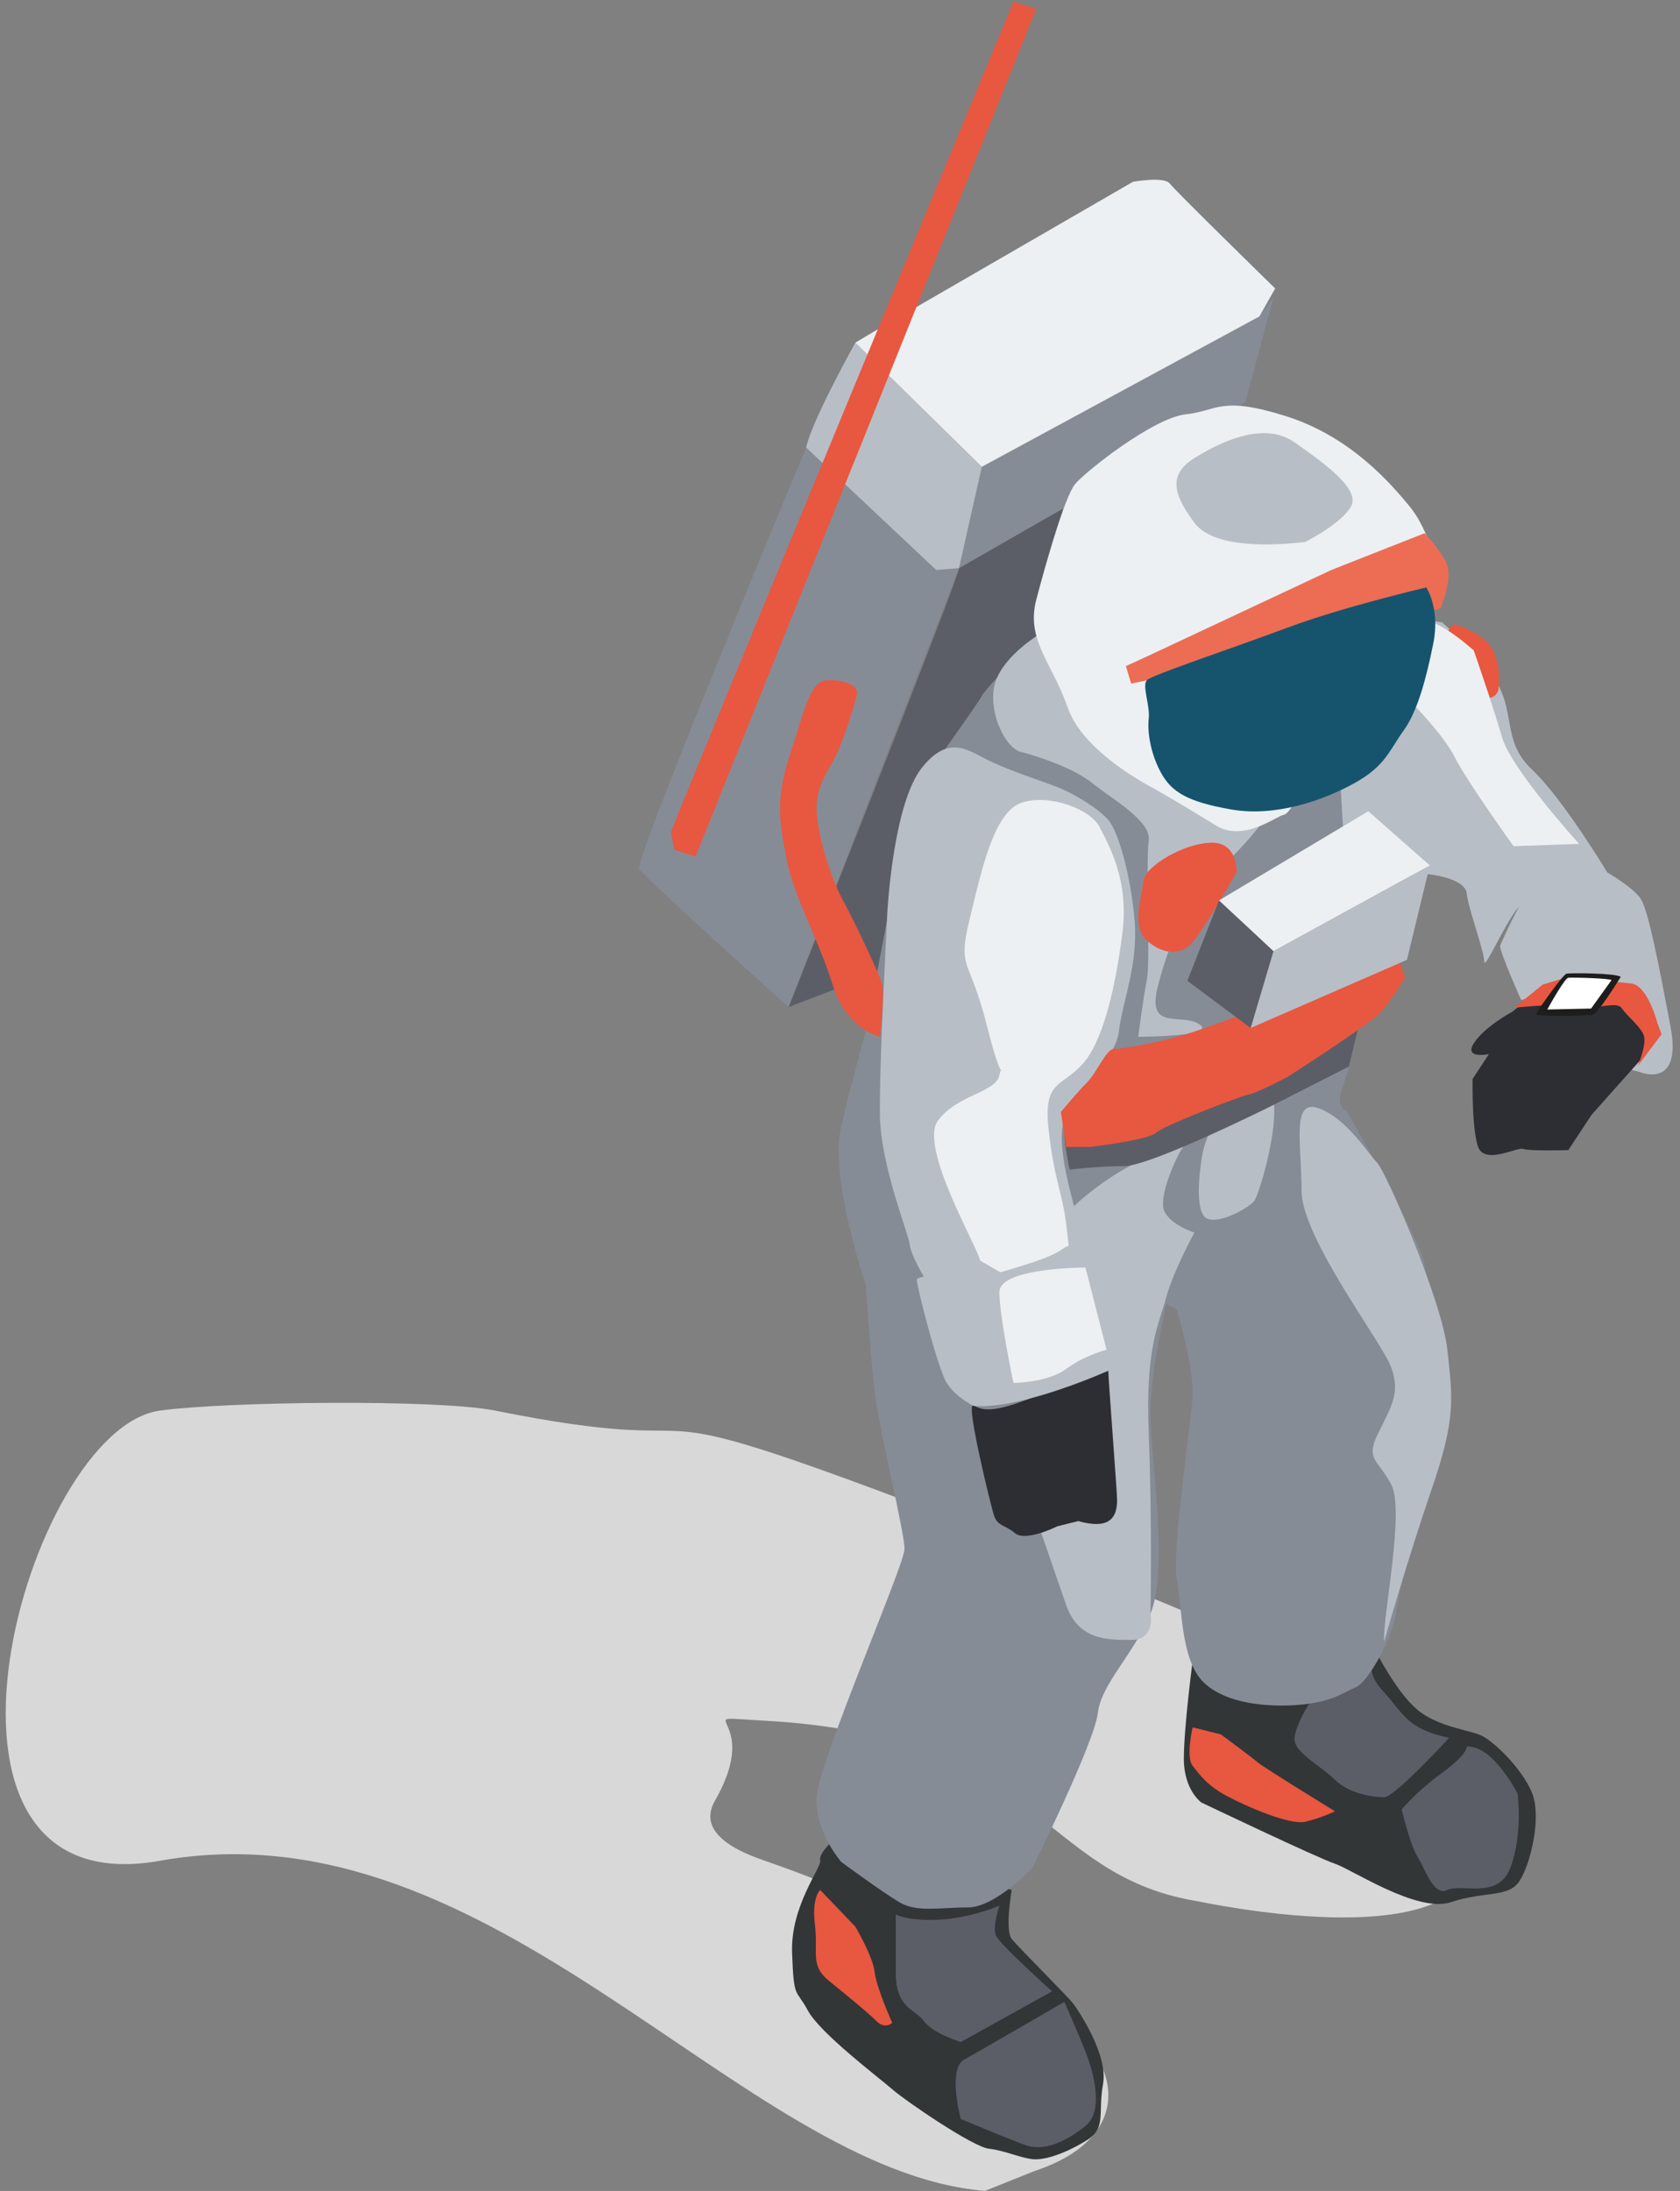 <svg xmlns="http://www.w3.org/2000/svg" width="168" height="219" viewBox="0 0 168 219">
  <rect x="0" y="0" width="168" height="219" fill="#808080" stroke="none"/>
  <g fill="none" fill-rule="evenodd">
    <path fill="#D8D8D8" d="M98.492,218.996 C74.113,216.965 49.492,179.996 16,185.996 C-10.712,190.781 2.625,142.821 16,140.996 C22.652,140.088 43.736,139.845 49.492,140.996 C74.267,145.951 60.015,138.518 90.492,149.996 C108.105,156.63 125.6,163.698 142.492,171.996 C144.829,173.144 146.617,175.544 147.492,177.996 C148.389,180.507 148.139,183.409 147.492,185.996 C145.114,195.508 120.782,190.218 119.492,189.996 C103.707,187.274 104.308,173.541 76.492,171.996 C68.112,171.531 76.535,171.172 71.492,179.996 C69.498,183.486 74.511,185.307 76.492,185.996 C92.762,191.655 85.452,191.806 101.492,198.996 C112.237,203.813 114.764,213.239 103.492,216.996 L98.492,218.996 Z" style="mix-blend-mode:multiply"/>
    <g transform="matrix(-1 0 0 1 167.75 0)">
      <path fill="#5B5E67" d="M61.486,50.854 C62.189,51.204 72.027,56.272 71.851,56.796 C71.676,57.32 88.892,100.66 88.892,100.66 L79.757,97.165 L62.189,63.437 L61.486,50.854"/>
      <path fill="#868C96" d="M88.892,100.66 L71.851,56.796 L74.135,56.971 L87.135,44.738 C87.135,44.738 104.351,85.981 103.824,86.854 C103.297,87.728 88.892,100.66 88.892,100.66"/>
      <polyline fill="#868C96" points="71.851 56.796 69.568 46.66 41.811 31.631 40.405 29.709 43.216 40.194 61.486 50.854 71.851 56.796"/>
      <path fill="#323637" d="M47.608,180.175 C47.608,180.175 35.883,185.767 34.257,186.291 C32.631,186.816 26.015,191.259 22.662,190.136 C19.31,189.013 16.914,189.708 15.811,188.039 C14.708,186.37 13.527,181.573 14.581,179.126 C15.635,176.68 18.32,174.144 19.5,173.534 C20.681,172.924 23.892,172.66 26,170.913 C28.108,169.165 30.216,164.971 30.216,164.971 L46.027,164.796 L48.486,166.019 C48.486,166.019 49.365,172.66 49.365,175.806 C49.365,178.951 47.608,180.175 47.608,180.175"/>
      <path fill="#5B5E67" d="M21.081 174.583C21.081 174.583 20.905 175.282 23.541 177.204 26.176 179.126 27.581 180.874 27.581 180.874 27.581 180.874 26.703 184.544 26 185.592 25.297 186.641 24.419 189.612 23.014 188.913 21.608 188.214 17.919 189.961 16.689 186.641 15.459 183.32 15.986 179.301 15.986 179.301 15.986 179.301 18.446 174.408 21.081 174.583M22.838 173.709C22.838 173.709 28.284 179.65 29.338 179.65 30.392 179.65 32.851 179.301 34.257 177.903 35.662 176.505 38.473 175.107 38.297 173.709 38.122 172.311 36.892 170.388 36.892 170.388L30.392 166.194C30.392 166.194 31.27 167.068 29.338 169.165 27.405 171.262 27.054 172.835 22.838 173.709"/>
      <path fill="#323637" d="M66.581,188.913 C66.581,188.913 67.284,192.932 66.581,193.806 C65.878,194.68 60.959,199.573 60.432,200.272 C59.905,200.971 56.915,205.401 57.446,208.311 C57.976,211.22 57.095,212.68 59.027,213.903 C60.959,215.126 63.186,215.96 64.473,215.825 C65.76,215.69 67.284,214.951 68.865,214.777 C70.446,214.602 77.122,210.058 78.527,208.835 C79.932,207.612 85.73,203.243 86.959,200.971 C88.189,198.699 88.365,199.922 88.541,195.204 C88.716,190.485 85.544,186.641 85.73,185.942 C85.915,185.243 84.324,183.845 84.324,183.845 L66.581,188.913"/>
      <path fill="#868C96" d="M64.473,186.641 C64.473,186.641 68.162,190.66 70.973,190.66 C73.784,190.66 76.068,191.184 77.824,190.136 C79.581,189.087 83.622,186.117 83.622,186.117 C83.622,186.117 86.247,183.146 86.081,179.65 C85.915,176.155 77.297,156.408 77.297,154.835 C77.297,153.262 79.581,143.825 80.108,140.33 C80.635,136.835 81.162,128.447 81.162,128.447 C81.162,128.447 84.851,117.786 83.622,112.544 C82.392,107.301 81.162,103.107 81.162,103.107 C81.162,103.107 76.946,80.738 76.595,79.864 C76.243,78.99 69.743,70.078 69.568,69.553 C69.392,69.029 62.541,61.864 62.541,61.864 L28.635,67.631 C28.635,67.631 26.636,70.833 27.23,73.922 C27.824,77.012 30.216,85.631 30.216,85.631 L31.797,102.233 C31.797,102.233 32.851,107.126 33.554,108.874 C34.257,110.621 33.027,111.146 33.027,111.146 C33.027,111.146 25.473,124.427 25.297,126.35 C25.122,128.272 22.628,136.553 22.838,138.757 C23.048,140.961 24.068,144.699 24.419,146.097 C24.77,147.495 27.802,158.264 28.108,160.951 C28.414,163.639 30.919,168.117 32.149,168.641 C33.378,169.165 34.507,170.092 37.595,170.388 C40.682,170.685 45.149,170.388 47.432,168.117 C49.716,165.845 49.541,160.427 50.068,157.806 C50.595,155.184 48.662,142.427 48.486,139.631 C48.311,136.835 50.068,130.893 50.068,130.893 L51.122,130.369 C51.122,130.369 52.878,137.709 52.703,142.078 C52.527,146.447 50.946,157.107 52.703,161.301 C54.459,165.495 57.622,168.291 57.973,171.262 C58.324,174.233 64.473,186.641 64.473,186.641"/>
      <path fill="#E85740" d="M64.473 92.971C65.703 93.67 67.635 94.718 70.622 93.845 73.608 92.971 75.365 92.097 75.365 90.524 75.365 88.951 76.946 88.078 73.432 86.155 69.919 84.233 67.635 83.359 65.703 84.408 63.77 85.456 62.541 88.078 62.716 89.126 62.892 90.175 64.473 92.971 64.473 92.971M72.554 135.786C72.554 135.786 64.571 133.547 63.946 133.34 63.321 133.132 60.432 132.641 60.432 132.641 60.432 132.641 65.176 135.786 66.932 136.66 68.689 137.534 71.324 138.233 71.324 138.233L72.554 135.786M1.23 100.136L5.797 98.039 9.311 95.767C9.311 95.767 8.959 94.893 7.905 94.893 6.851 94.893 1.932 96.117 1.932 96.117L1.23 100.136M34.257 181.049C34.257 181.049 41.495 176.604 41.986 176.155 42.478 175.706 45.676 173.359 45.676 173.359L48.486 172.66C48.486 172.66 49.189 175.631 48.486 176.505 47.784 177.379 47.081 178.427 45.149 179.476 43.216 180.524 38.824 182.447 37.243 182.097 35.662 181.748 34.257 181.049 34.257 181.049M78.527 202.194C78.527 202.194 80.108 198.699 80.284 197.126 80.459 195.553 82.216 192.583 82.216 192.583L85.73 188.913C85.73 188.913 86.598 189.612 86.257 192.408 85.915 195.204 86.784 196.427 84.851 198 82.919 199.573 80.986 201.146 80.108 202.019 79.23 202.893 78.527 202.194 78.527 202.194"/>
      <path fill="#5B5E67" d="M71.676 211.806C71.851 211.107 72.905 206.738 71.324 205.864 69.743 204.99 61.311 200.097 61.311 200.097 61.311 200.097 59.378 204.466 58.851 206.039 58.324 207.612 57.446 211.107 59.203 212.505 60.959 213.903 63.243 215.126 65.176 214.427 67.108 213.728 71.676 211.806 71.676 211.806M62.541 199.049L71.676 204.117C71.676 204.117 74.486 203.243 75.365 202.019 76.243 200.796 78.176 200.796 78.176 197.126L78.176 191.359C78.176 191.359 76.946 192.058 73.784 191.883 70.622 191.709 67.811 190.485 67.811 190.485 67.811 190.485 68.514 192.583 68.162 193.456 67.811 194.33 62.541 199.049 62.541 199.049"/>
      <path fill="#B8BEC6" d="M52.703 161.301C52.703 161.301 52.176 163.922 54.635 163.922 57.095 163.922 59.905 163.922 61.135 160.427 62.365 156.932 65.878 146.621 65.878 146.621 65.878 146.621 63.946 127.573 62.892 124.078 61.838 120.583 54.5 115.975 53.054 115.864 51.609 115.754 49.014 114.117 49.541 114.816 50.068 115.515 52 119.709 51.297 121.107 50.595 122.505 48.311 123.204 48.311 123.204 48.311 123.204 50.419 127.049 51.122 129.67 51.824 132.291 53.23 134.563 52.878 143.301 52.527 152.039 52.703 161.301 52.703 161.301M29.338 164.097C29.514 161.65 27.23 150.99 28.635 148.369 30.041 145.748 31.27 145.922 29.865 143.126 28.459 140.33 27.757 139.107 28.635 136.66 29.514 134.214 37.595 123.728 37.595 119.01 37.595 114.291 38.649 109.748 35.838 110.796 33.027 111.845 30.919 115.34 30.041 116.214 29.162 117.087 23.541 130.019 23.014 134.913 22.486 139.806 22.135 141.728 24.595 148.893 27.054 156.058 29.338 164.097 29.338 164.097M40.405 109.922C39.907 112.898 41.811 119.359 42.338 120.058 42.865 120.757 46.554 122.854 47.432 121.456 48.311 120.058 47.608 115.689 47.432 114.99 47.257 114.291 46.203 111.146 45.324 110.621 44.446 110.097 40.581 108.874 40.405 109.922"/>
      <path fill="#2C2E33" d="M56.919,137.01 C56.919,137.883 56.041,149.068 56.041,149.942 C56.041,150.816 56.216,151.864 57.27,152.214 C58.324,152.563 59.905,152.039 59.905,152.039 L62.014,152.563 C62.014,152.563 65.176,154.136 66.23,153.262 C67.284,152.388 67.986,152.563 68.338,151.515 C68.689,150.466 71.149,140.33 70.446,140.505 C69.743,140.68 69.216,141.553 64.824,139.806 C60.432,138.058 56.919,137.01 56.919,137.01"/>
      <path fill="#B8BEC6" d="M59.73,123.029 C59.905,121.631 62.365,114.816 61.311,111.845 C60.257,108.874 56.216,106.078 55.865,103.107 C55.514,100.136 53.932,96.466 54.284,92.097 C54.635,87.728 55.865,83.184 56.919,81.961 C57.973,80.738 60.432,79.34 61.662,78.816 C62.892,78.291 66.23,77.243 68.514,76.194 C70.797,75.146 72.73,73.223 75.541,76.718 C78.351,80.214 78.996,90.384 79.054,91.922 C79.112,93.46 79.835,106.417 79.757,111.495 C79.678,116.574 76.858,123.396 76.77,124.427 C76.682,125.458 75.189,127.922 75.189,127.922 C75.189,127.922 74.55,129.301 71.324,129.845 C68.099,130.389 59.203,126.699 59.203,126.699 L59.73,123.029"/>
      <path fill="#ECF0F3" d="M69.743,126 C69.919,124.777 75.892,114.641 73.959,112.019 C72.027,109.398 68.162,109.223 67.811,107.476 C67.459,105.728 67.284,109.573 69.041,102.583 C70.797,95.592 72.027,96.99 70.797,91.922 C69.568,86.854 68.338,81.087 65.527,80.214 C62.716,79.34 58.676,80.913 57.797,82.66 C56.919,84.408 54.811,87.903 55.514,93.32 C56.216,98.738 57.446,104.155 59.554,106.427 C61.662,108.699 63.419,108 62.892,112.893 C62.365,117.786 61.486,119.359 61.135,122.33 L60.784,125.301 L67.635,127.223 L69.743,126"/>
      <path fill="#5B5E67" d="M31.797,102.233 L32.851,106.602 L40.757,110.621 C40.757,110.621 52.703,116.563 55.338,116.563 C57.973,116.563 60.784,116.913 60.784,116.913 C60.784,116.913 61.662,112.893 61.135,112.893 C60.608,112.893 45.5,106.602 43.919,106.427 C42.338,106.252 31.797,102.233 31.797,102.233"/>
      <path fill="#B8BEC6" d="M24.946,87.379 C24.946,87.379 21.257,87.728 21.081,89.301 C20.905,90.874 19.339,95.03 19.324,96.117 C19.31,97.203 16.514,90.524 15.284,90.175 C14.054,89.825 7.027,87.204 7.027,87.204 C7.027,87.204 11.419,79.864 14.581,76.893 C17.743,73.922 15.986,70.777 18.622,67.456 C21.257,64.136 23.541,62.214 23.541,62.214 L28.459,61.34 L33.905,73.573 C33.905,73.573 33.423,86.155 33.027,86.33 C32.631,86.505 24.946,87.379 24.946,87.379"/>
      <path fill="#B8BEC6" d="M17.743,94.544 C17.743,95.243 15.635,99.961 15.635,99.961 C15.635,99.961 10.365,98.563 9.662,98.738 C8.959,98.913 10.892,105.379 10.892,105.379 L3.865,107.126 C3.865,107.126 -0.527,109.049 0.703,102.583 C1.932,96.117 2.921,90.977 3.689,89.825 C4.457,88.673 7.027,87.204 7.027,87.204 C7.027,87.204 13.176,87.204 14.405,88.427 C15.635,89.65 17.743,94.544 17.743,94.544"/>
      <path fill="#2C2E33" d="M3.521,105.746 L8.605,111.446 L10.917,114.962 C10.917,114.962 14.847,115.076 15.435,114.841 C16.023,114.607 19.379,116.543 19.983,114.526 C20.586,112.509 20.489,107.847 20.489,107.847 L18.857,105.365 C18.857,105.365 21.436,105.902 20.348,104.247 C19.26,102.592 16.516,101.129 16.516,101.129 L13.676,98.818 C13.041,98.3 12.227,98.051 11.41,98.123 L4.823,98.697 L2.205,102.616 L3.521,105.746"/>
      <path fill="#B8BEC6" d="M64.122,63.612 C64.122,63.612 67.811,65.883 68.338,68.68 C68.865,71.476 67.108,74.796 65.703,75.146 C64.297,75.495 60.432,76.718 58.5,78.291 C56.568,79.864 52.572,82.06 52.878,84.058 C53.185,86.056 52.703,96.117 53.054,97.864 C53.405,99.612 53.932,103.631 53.932,103.631 C53.932,103.631 46.027,103.631 47.784,102.408 C49.541,101.184 53.069,103.132 52,98.738 C50.931,94.344 48.838,90 47.959,89.126 C47.081,88.252 44.446,85.631 43.041,84.058 C41.635,82.485 39.878,80.039 39.878,80.039 C39.878,80.039 45.851,82.485 52.351,76.544 C58.851,70.602 61.311,65.709 61.311,65.709 L64.122,63.612"/>
      <path fill="#ECF0F3" d="M52.351,78.816 C52.351,78.816 59.378,75.32 60.959,70.777 C62.541,66.233 65.176,63.961 64.122,59.942 C63.068,55.922 61.241,49.631 60.257,48.408 C59.273,47.184 52.427,41.767 49.189,41.417 C45.952,41.068 45.721,39.536 39.176,41.592 C32.631,43.649 28.635,48.408 26.878,50.505 C25.122,52.602 24.243,55.748 24.243,56.796 C24.243,57.845 36.365,76.369 36.365,76.369 C36.365,76.369 38.473,81.262 39.351,81.437 C40.23,81.612 43.392,84.233 46.203,82.485 C49.014,80.738 52.351,78.816 52.351,78.816"/>
      <path fill="#B8BEC6" d="M37.243 54.175C40.314 54.538 46.378 54.874 48.311 52.252 50.243 49.631 51.122 47.534 48.311 45.786 45.5 44.039 41.284 42.117 38.297 44.214 35.311 46.311 31.622 48.932 32.676 50.68 33.73 52.427 37.243 54.175 37.243 54.175M87.135 44.738C86.608 42.117 82.216 34.252 82.216 34.252L69.568 46.66 71.851 56.796 74.135 56.971 87.135 44.738"/>
      <path fill="#ECF0F3" d="M40.23,28.835 C40.23,28.835 50.198,19.099 50.77,18.35 C51.343,17.6 54.459,18.175 54.459,18.175 L80.459,33.204 L82.216,34.252 L69.568,46.66 L41.811,31.631 L40.23,28.835"/>
      <path fill="#E85740" d="M100.662 83.184C99.236 79.34 66.405.175 66.405.175L64.122.874 98.203 85.631 100.311 84.932 100.662 83.184M17.919 69.029C17.919 69.029 18.446 70.602 20.378 69.204 22.311 67.806 22.486 67.806 23.014 65.359 23.541 62.913 22.311 62.388 22.311 62.388 22.311 62.388 19.324 63.262 18.446 65.01 17.568 66.757 17.919 69.029 17.919 69.029"/>
      <path fill="#B8BEC6" d="M55.514,135.437 C56.041,132.466 58.149,124.252 58.149,124.252 C58.149,124.252 60.257,123.903 61.662,124.951 C63.068,126 69.216,127.573 69.216,127.573 C69.216,127.573 76.068,127.223 76.068,127.922 C76.068,128.621 73.959,136.835 73.081,138.233 C72.203,139.631 70.446,140.505 70.446,140.505 C70.446,140.505 68.865,140.854 64.824,139.806 C60.784,138.757 56.919,137.01 56.919,137.01 L55.514,135.437"/>
      <path fill="#ECF0F3" d="M59.203,126.699 C59.203,126.699 67.811,126.699 67.811,129.146 C67.811,131.592 66.405,138.233 66.405,138.233 C66.405,138.233 62.997,138.213 61.135,136.835 C59.273,135.457 57.095,134.913 57.095,134.913 L59.203,126.699"/>
      <path fill="#E85740" d="M28.108 95.243L27.23 97.689C27.23 97.689 28.635 100.136 29.865 101.359 31.095 102.583 39 107.65 39 107.65 39 107.65 41.986 109.223 42.865 109.398 43.743 109.573 51.473 112.544 52.176 113.243 52.878 113.942 58.676 114.641 58.676 114.641L61.135 114.641 61.662 111.146C61.662 111.146 59.905 109.049 59.027 108.175 58.149 107.301 57.095 104.854 56.392 104.854 55.689 104.854 52.176 104.33 48.838 103.282 45.5 102.233 36.937 98.913 34.784 98.214 32.631 97.515 28.108 95.243 28.108 95.243M44.095 87.204C44.095 87.204 43.919 84.233 46.554 84.233 49.189 84.233 53.23 86.505 53.405 88.078 53.581 89.65 54.635 92.621 53.054 94.019 51.473 95.417 49.892 95.417 48.838 94.544 47.784 93.67 44.095 87.204 44.095 87.204"/>
      <polyline fill="#B8BEC6" points="40.405 95.068 42.689 102.757 27.054 95.942 24.77 86.505 40.405 95.068"/>
      <path fill="#5B5E67" d="M45.851,90 C45.324,90.35 40.405,95.068 40.405,95.068 L42.689,102.757 L49.014,98.039 L45.851,90"/>
      <polyline fill="#ECF0F3" points="30.919 81.087 24.77 86.505 40.405 95.068 45.851 90 30.919 81.087"/>
      <path fill="#ECF0F3" d="M26.469,70.369 C26.469,70.369 23.423,73.398 22.252,75.728 C21.081,78.058 16.396,84.583 16.396,84.583 L9.838,84.35 C9.838,84.35 16.631,76.893 17.568,73.631 C18.504,70.369 20.378,65.01 20.378,65.01 C20.378,65.01 25.531,60.349 26.234,62.68 C26.937,65.01 26.469,70.369 26.469,70.369"/>
      <path fill="#EC6D54" d="M23.716,60.816 C23.716,60.816 22.311,57.67 23.189,56.097 C24.068,54.524 25.297,53.301 25.297,53.301 L34.608,56.971 L52.878,65.534 L55.162,66.583 L54.635,68.33 L51.297,67.631 L23.716,60.816"/>
      <path fill="#16546E" d="M25.122,58.718 C25.122,58.718 23.716,60.816 24.419,64.311 C25.122,67.806 26,71.126 27.405,73.049 C28.811,74.971 29.162,76.544 32.324,78.291 C35.486,80.039 40.238,81.677 44.622,80.913 C49.005,80.149 50.595,79.165 51.649,77.243 C52.703,75.32 53.025,73.156 52.878,71.825 C52.732,70.494 53.581,68.505 53.054,67.981 C52.527,67.456 44.622,64.835 39,62.738 C33.378,60.641 25.122,58.718 25.122,58.718"/>
      <path fill="#E85740" d="M79.757 103.631C79.757 103.631 83.085 102.932 84.5 98.388 85.915 93.845 88.365 89.65 89.068 85.981 89.77 82.311 90.297 80.039 88.716 75.32 87.135 70.602 86.784 67.981 84.851 67.981 82.919 67.981 82.041 68.68 82.041 69.204 82.041 69.728 83.446 74.272 84.324 75.845 85.203 77.417 86.247 78.99 86.081 81.262 85.915 83.534 84.851 87.379 83.446 90 82.041 92.621 79.932 97.165 79.581 98.214 79.23 99.262 79.757 103.631 79.757 103.631M2.019 102.22C2.019 102.22 2.982 98.493 4.637 98.302 6.293 98.11 11.224 97.727 11.224 97.727L13.49 98.422 16.33 100.734C16.33 100.734 11.064 100.174 9.373 100.536 7.681 100.899 6.069 100.028 5.546 100.811 5.022 101.595 3.609 102.666 3.351 103.569 3.093 104.471 3.979 106.556 3.979 106.556L1.595 103.382 2.019 102.22"/>
      <path fill="#1D1D1B" d="M5.678,97.646 C5.678,97.646 7.922,101.304 8.481,101.421 C9.04,101.537 14.264,101.656 14.136,101.34 C14.008,101.023 11.465,97.399 11.092,97.322 C10.72,97.244 6.147,97.26 5.678,97.646"/>
      <path fill="#FFFFFF" d="M6.597,97.972 L8.643,100.811 L13.02,100.906 C13.02,100.906 11.307,97.782 10.926,97.735 C10.545,97.688 6.787,97.782 6.597,97.972"/>
    </g>
  </g>
</svg>
